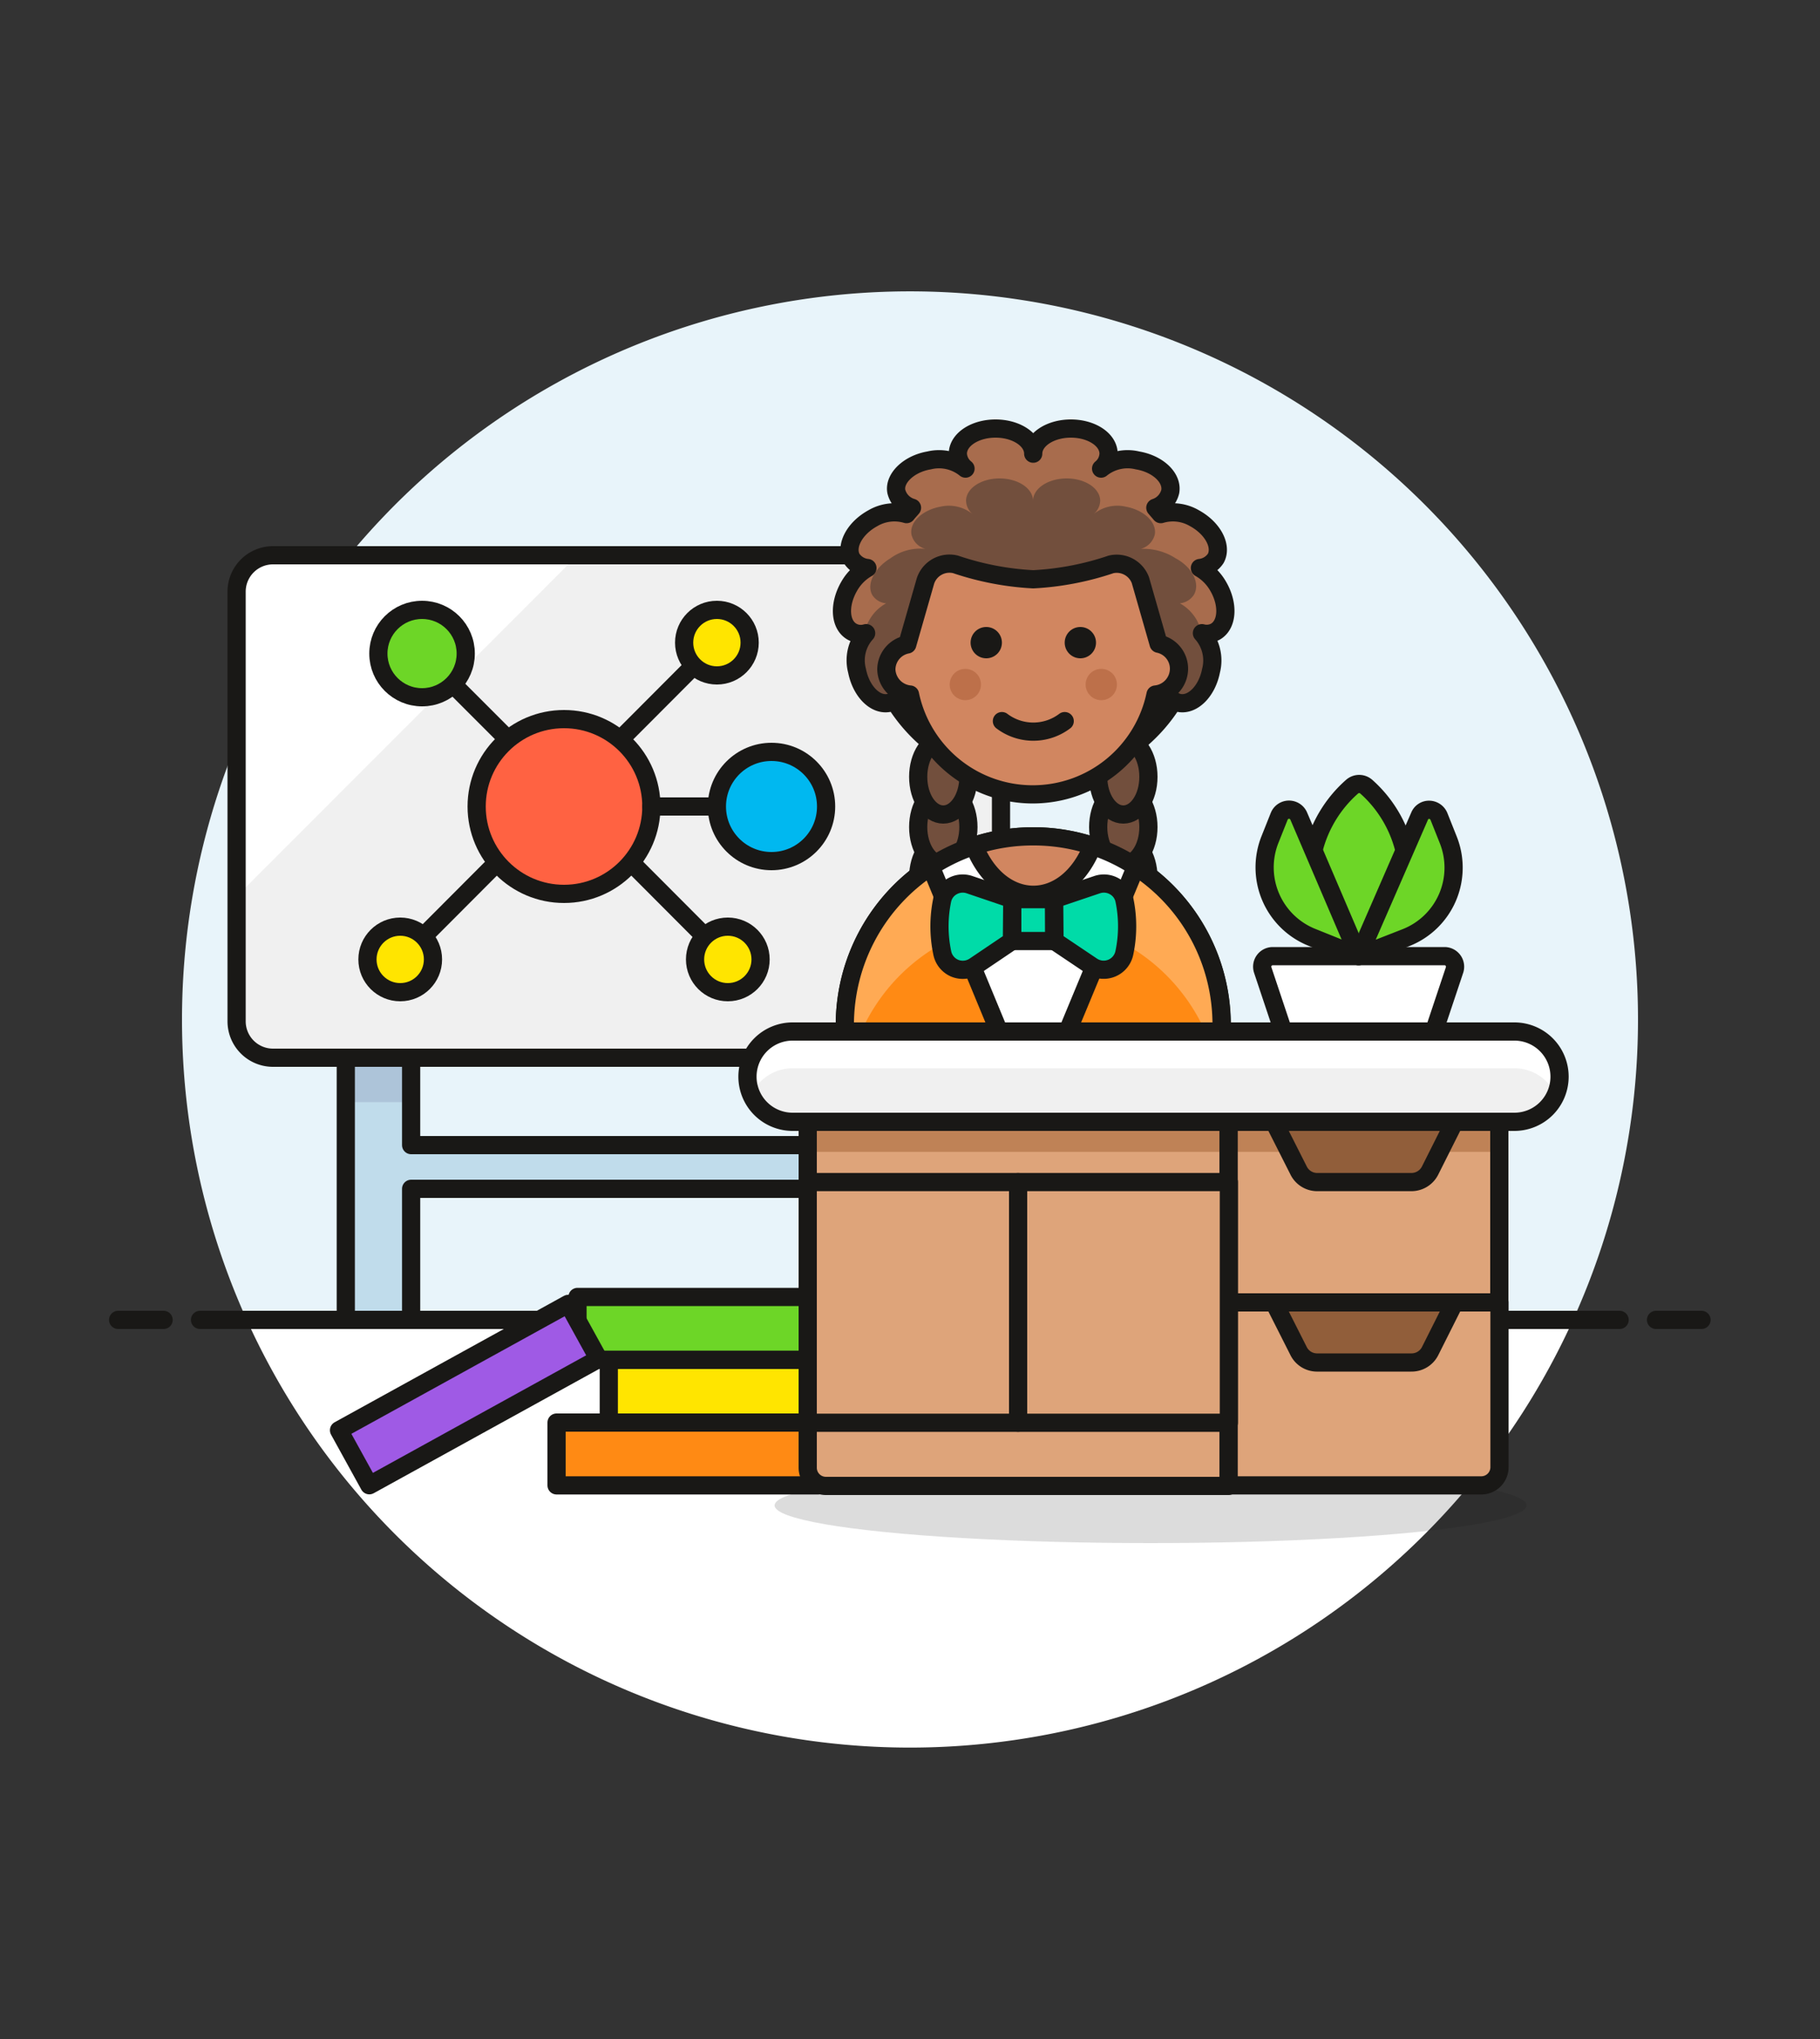 <svg id="Multicolor" xmlns="http://www.w3.org/2000/svg" viewBox="0 0 100 112"><rect x="0" y="0" width="100" height="112" fill="#333333" stroke="none"/><defs><style>.cls-1{fill:#e8f4fa;}.cls-19,.cls-2,.cls-27{fill:#fff;}.cls-3{fill:none;}.cls-11,.cls-12,.cls-15,.cls-16,.cls-19,.cls-22,.cls-25,.cls-26,.cls-27,.cls-3,.cls-4,.cls-5,.cls-6,.cls-7{stroke:#191816;stroke-linejoin:round;}.cls-11,.cls-12,.cls-15,.cls-16,.cls-22,.cls-25,.cls-26,.cls-27,.cls-3,.cls-4,.cls-5,.cls-6,.cls-7{stroke-linecap:round;}.cls-20,.cls-4{fill:#ff8a14;}.cls-5{fill:#ffe500;}.cls-6{fill:#6dd627;}.cls-7{fill:#9f5ae5;}.cls-8{fill:#c0dceb;}.cls-9{fill:#adc4d9;}.cls-10{fill:#f0f0f0;}.cls-11{fill:#ff6242;}.cls-12{fill:#00b8f0;}.cls-13,.cls-15{fill:#724f3d;}.cls-14{fill:#a86c4d;}.cls-16{fill:#d18660;}.cls-17{fill:#bd704a;}.Graphic-Style-4,.cls-18{fill:#191816;}.cls-21{fill:#ffaa54;}.cls-22{fill:#00dba8;}.Graphic-Style-4{opacity:0.15;}.cls-23,.cls-25{fill:#dea47a;}.cls-24{fill:#bf8256;}.cls-26{fill:#915e3a;}</style></defs><title>23- teaching-midmap-female-african-american</title><g id="Background"><g id="New_Symbol_10-23" data-name="New Symbol 10"><path class="cls-1" d="M90,56A40,40,0,1,0,13.56,72.5H86.43A39.85,39.85,0,0,0,90,56Z"/><path class="cls-2" d="M13.56,72.5a40,40,0,0,0,72.87,0Z"/><line class="cls-3" x1="10.99" y1="72.5" x2="88.99" y2="72.5"/><line class="cls-3" x1="6.49" y1="72.5" x2="8.99" y2="72.5"/><line class="cls-3" x1="90.99" y1="72.5" x2="93.49" y2="72.5"/></g></g><g id="Scene"><rect class="cls-4" x="30.58" y="78.14" width="14.38" height="3.45"/><rect class="cls-5" x="33.45" y="74.69" width="14.38" height="3.45"/><rect class="cls-6" x="31.73" y="71.24" width="14.38" height="3.45"/><rect class="cls-7" x="18.56" y="74.88" width="14.38" height="3.45" transform="translate(-33.77 21.94) rotate(-28.86)"/><polygon class="cls-8" points="45.4 58.1 45.4 62.9 22.59 62.9 22.59 58.1 19 58.1 19 72.5 22.59 72.5 22.59 65.3 45.4 65.3 45.4 72.5 48.99 72.5 48.99 58.1 45.4 58.1"/><rect class="cls-9" x="45.39" y="58.1" width="3.6" height="2.44"/><rect class="cls-9" x="18.99" y="58.1" width="3.6" height="2.44"/><path class="cls-10" d="M15,30.5H53a2,2,0,0,1,2,2V58.1a0,0,0,0,1,0,0H15a2,2,0,0,1-2-2V32.5A2,2,0,0,1,15,30.5Z"/><path class="cls-2" d="M13,49.24,31.73,30.5H15a2,2,0,0,0-2,2Z"/><path class="cls-3" d="M15,30.5H53a2,2,0,0,1,2,2V58.1a0,0,0,0,1,0,0H15a2,2,0,0,1-2-2V32.5A2,2,0,0,1,15,30.5Z"/><polygon class="cls-3" points="45.4 58.1 45.4 62.9 22.59 62.9 22.59 58.1 19 58.1 19 72.5 22.59 72.5 22.59 65.3 45.4 65.3 45.4 72.5 48.99 72.5 48.99 58.1 45.4 58.1"/><line class="cls-3" x1="34.08" y1="40.62" x2="38.12" y2="36.57"/><circle class="cls-5" cx="39.39" cy="35.3" r="1.8"/><line class="cls-3" x1="34.67" y1="47.37" x2="38.72" y2="51.43"/><circle class="cls-5" cx="39.99" cy="52.7" r="1.8"/><line class="cls-3" x1="27.93" y1="40.63" x2="24.9" y2="37.6"/><circle class="cls-6" cx="23.19" cy="35.9" r="2.4"/><line class="cls-3" x1="27.32" y1="47.37" x2="23.27" y2="51.43"/><circle class="cls-5" cx="21.99" cy="52.7" r="1.8"/><circle class="cls-11" cx="30.99" cy="44.3" r="4.8"/><line class="cls-3" x1="35.79" y1="44.3" x2="39.39" y2="44.3"/><circle class="cls-12" cx="42.39" cy="44.3" r="3"/><path class="cls-13" d="M66.79,34.69c.66-.39.72-1.5.14-2.49a2.66,2.66,0,0,0-1-1,1.19,1.19,0,0,0,.87-.53c.36-.67-.16-1.65-1.16-2.2a2.34,2.34,0,0,0-1.86-.23l-.3-.35A1.24,1.24,0,0,0,64.3,27c.13-.75-.67-1.52-1.8-1.71a2.31,2.31,0,0,0-2,.45h0a1.09,1.09,0,0,0,.41-.82c0-.76-.92-1.38-2.07-1.38s-2.07.62-2.07,1.38c0-.76-.92-1.38-2.07-1.38s-2.07.62-2.07,1.38a1.1,1.1,0,0,0,.42.82h0a2.31,2.31,0,0,0-2-.45c-1.13.19-1.94,1-1.8,1.71a1.24,1.24,0,0,0,.86.89c-.1.12-.21.23-.3.35a2.34,2.34,0,0,0-1.86.23c-1,.55-1.52,1.53-1.16,2.2a1.17,1.17,0,0,0,.87.53,2.66,2.66,0,0,0-1,1c-.58,1-.52,2.1.14,2.49a1,1,0,0,0,.79.09,2.22,2.22,0,0,0-.5,2.06c.22,1.13,1,1.92,1.75,1.77a.79.79,0,0,0,.3-.12,9,9,0,0,0,15.35,0,.81.81,0,0,0,.29.12c.75.15,1.54-.64,1.76-1.77a2.25,2.25,0,0,0-.5-2.06A1,1,0,0,0,66.79,34.69Z"/><path class="cls-14" d="M66.93,32.2a2.66,2.66,0,0,0-1-1,1.19,1.19,0,0,0,.87-.53c.36-.67-.16-1.65-1.16-2.2a2.34,2.34,0,0,0-1.86-.23l-.3-.35A1.24,1.24,0,0,0,64.3,27c.13-.75-.67-1.52-1.8-1.71a2.31,2.31,0,0,0-2,.45h0a1.09,1.09,0,0,0,.41-.82c0-.76-.92-1.38-2.07-1.38s-2.07.62-2.07,1.38c0-.76-.92-1.38-2.07-1.38s-2.07.62-2.07,1.38a1.1,1.1,0,0,0,.42.82h0a2.31,2.31,0,0,0-2-.45c-1.13.19-1.94,1-1.8,1.71a1.24,1.24,0,0,0,.86.89c-.1.12-.21.23-.3.35a2.34,2.34,0,0,0-1.86.23c-1,.55-1.52,1.53-1.16,2.2a1.17,1.17,0,0,0,.87.53,2.66,2.66,0,0,0-1,1c-.58,1-.52,2.1.14,2.49a1,1,0,0,0,.64.12,3.64,3.64,0,0,1,.33-.76,2.35,2.35,0,0,1,.92-.91,1,1,0,0,1-.77-.47c-.32-.6.14-1.48,1-2a2.78,2.78,0,0,1,1.93-.52,1.07,1.07,0,0,1-.77-.79c-.12-.67.6-1.35,1.6-1.53a2.07,2.07,0,0,1,1.76.41h0a1,1,0,0,1-.36-.73c0-.68.82-1.23,1.84-1.23s1.84.55,1.84,1.23c0-.68.83-1.23,1.85-1.23s1.84.55,1.84,1.23a1,1,0,0,1-.36.73h0a2.06,2.06,0,0,1,1.76-.41c1,.18,1.72.86,1.6,1.53a1.09,1.09,0,0,1-.77.79,3.25,3.25,0,0,1,1.92.52c.9.48,1.36,1.36,1,2a1.05,1.05,0,0,1-.77.47,2.42,2.42,0,0,1,.92.91,3.14,3.14,0,0,1,.29.75,1,1,0,0,0,.68-.11C67.45,34.3,67.51,33.19,66.93,32.2Z"/><path class="cls-3" d="M66.79,34.69c.66-.39.72-1.5.14-2.49a2.66,2.66,0,0,0-1-1,1.19,1.19,0,0,0,.87-.53c.36-.67-.16-1.65-1.16-2.2a2.34,2.34,0,0,0-1.86-.23l-.3-.35A1.24,1.24,0,0,0,64.3,27c.13-.75-.67-1.52-1.8-1.71a2.31,2.31,0,0,0-2,.45h0a1.09,1.09,0,0,0,.41-.82c0-.76-.92-1.38-2.07-1.38s-2.07.62-2.07,1.38c0-.76-.92-1.38-2.07-1.38s-2.07.62-2.07,1.38a1.1,1.1,0,0,0,.42.82h0a2.31,2.31,0,0,0-2-.45c-1.13.19-1.94,1-1.8,1.71a1.24,1.24,0,0,0,.86.89c-.1.12-.21.23-.3.35a2.34,2.34,0,0,0-1.86.23c-1,.55-1.52,1.53-1.16,2.2a1.17,1.17,0,0,0,.87.53,2.66,2.66,0,0,0-1,1c-.58,1-.52,2.1.14,2.49a1,1,0,0,0,.79.09,2.22,2.22,0,0,0-.5,2.06c.22,1.13,1,1.92,1.75,1.77a.79.79,0,0,0,.3-.12,9,9,0,0,0,15.35,0,.81.81,0,0,0,.29.12c.75.15,1.54-.64,1.76-1.77a2.25,2.25,0,0,0-.5-2.06A1,1,0,0,0,66.79,34.69Z"/><path class="cls-15" d="M60.34,48.19c0-1.15.62-2.07,1.38-2.07s1.38.92,1.38,2.07-.62,2.07-1.38,2.07S60.34,49.33,60.34,48.19Z"/><path class="cls-15" d="M60.34,45.43c0-1.15.62-2.07,1.38-2.07s1.38.92,1.38,2.07-.62,2.07-1.38,2.07S60.34,46.57,60.34,45.43Z"/><path class="cls-15" d="M60.34,42.67c0-1.15.62-2.07,1.38-2.07s1.38.92,1.38,2.07-.62,2.07-1.38,2.07S60.34,43.81,60.34,42.67Z"/><path class="cls-15" d="M63.79,52.33c0,.8-1,2.17-1.63,2.92a.57.57,0,0,1-.88,0c-.61-.75-1.63-2.12-1.63-2.92a2.07,2.07,0,0,1,4.14,0Z"/><path class="cls-15" d="M53.21,48.19c0-1.15-.62-2.07-1.38-2.07s-1.38.92-1.38,2.07.62,2.07,1.38,2.07S53.21,49.33,53.21,48.19Z"/><path class="cls-15" d="M53.21,45.43c0-1.15-.62-2.07-1.38-2.07s-1.38.92-1.38,2.07.62,2.07,1.38,2.07S53.21,46.57,53.21,45.43Z"/><path class="cls-15" d="M53.21,42.67c0-1.15-.62-2.07-1.38-2.07s-1.38.92-1.38,2.07.62,2.07,1.38,2.07S53.21,43.81,53.21,42.67Z"/><path class="cls-15" d="M49.76,52.33c0,.8,1,2.17,1.63,2.92a.57.57,0,0,0,.88,0c.61-.75,1.63-2.12,1.63-2.92a2.07,2.07,0,0,0-4.14,0Z"/><path class="cls-16" d="M63.66,35.36l-1-3.49A1.39,1.39,0,0,0,61.05,31a15.86,15.86,0,0,1-4.28.82A15.87,15.87,0,0,1,52.5,31a1.39,1.39,0,0,0-1.65.91l-1,3.49a1.41,1.41,0,0,0-1.15,1.38A1.43,1.43,0,0,0,50,38.15a6.89,6.89,0,0,0,13.49,0,1.43,1.43,0,0,0,1.29-1.41A1.4,1.4,0,0,0,63.66,35.36Z"/><circle class="cls-17" cx="53.04" cy="37.6" r="0.86"/><circle class="cls-17" cx="60.51" cy="37.6" r="0.86"/><path class="cls-3" d="M58.5,39.61a2.86,2.86,0,0,1-3.45,0"/><path class="cls-18" d="M54.19,34.44a.86.86,0,1,0,.86.86.86.86,0,0,0-.86-.86Z"/><path class="cls-18" d="M59.36,34.44a.86.86,0,1,0,.86.86.86.86,0,0,0-.86-.86Z"/><path class="cls-19" d="M56.77,45.94A10.35,10.35,0,0,0,46.42,56.29V67.21h13a7.71,7.71,0,0,0,7.71-7.71V56.29A10.35,10.35,0,0,0,56.77,45.94Z"/><path class="cls-20" d="M56.77,61.2h0L51.14,47.6a10.36,10.36,0,0,0-4.72,8.69V68.94h4V67.21h6.32Z"/><path class="cls-21" d="M52.7,51.37,51.14,47.6a10.36,10.36,0,0,0-4.72,8.69v4.6A10.36,10.36,0,0,1,52.7,51.37Z"/><path class="cls-3" d="M56.77,61.2h0L51.14,47.6a10.36,10.36,0,0,0-4.72,8.69V68.94h4V67.21h6.32Z"/><path class="cls-20" d="M67.12,59.5V56.29a10.32,10.32,0,0,0-4.71-8.68h0L56.77,61.2v6h2.64A7.71,7.71,0,0,0,67.12,59.5Z"/><path class="cls-21" d="M62.41,47.61h0l-1.56,3.77a10.36,10.36,0,0,1,6.25,8.77c0-.21,0-.43,0-.64V56.29A10.32,10.32,0,0,0,62.41,47.61Z"/><path class="cls-3" d="M67.12,59.5V56.29a10.32,10.32,0,0,0-4.71-8.68h0L56.77,61.2v6h2.64A7.71,7.71,0,0,0,67.12,59.5Z"/><path class="cls-16" d="M56.77,45.94a10.29,10.29,0,0,0-3.25.52c1.43,3.57,5.07,3.6,6.51,0A10.35,10.35,0,0,0,56.77,45.94Z"/><rect class="cls-22" x="55.62" y="49.39" width="2.3" height="2.3"/><path class="cls-22" d="M55.62,49.39l-2.36-.8a1.16,1.16,0,0,0-.93.09,1.12,1.12,0,0,0-.56.75,7.09,7.09,0,0,0,0,2.9,1.16,1.16,0,0,0,.68.85,1.17,1.17,0,0,0,1.09-.1l2.06-1.39Z"/><path class="cls-22" d="M57.92,49.39l2.37-.8a1.16,1.16,0,0,1,.93.09,1.12,1.12,0,0,1,.56.75,7.09,7.09,0,0,1,0,2.9,1.16,1.16,0,0,1-1.77.75l-2.07-1.39Z"/><ellipse class="Graphic-Style-4" cx="63.22" cy="82.69" rx="20.66" ry="2.07"/><path class="cls-23" d="M44.38,61.62H67.51a0,0,0,0,1,0,0v20a0,0,0,0,1,0,0H45.38a1,1,0,0,1-1-1v-19A0,0,0,0,1,44.38,61.62Z"/><rect class="cls-24" x="44.38" y="61.62" width="23.14" height="1.65"/><path class="cls-3" d="M44.38,61.62H67.51a0,0,0,0,1,0,0v20a0,0,0,0,1,0,0H45.38a1,1,0,0,1-1-1v-19A0,0,0,0,1,44.38,61.62Z"/><rect class="cls-23" x="67.51" y="61.62" width="14.87" height="9.92"/><rect class="cls-24" x="67.51" y="61.62" width="14.87" height="1.65"/><rect class="cls-3" x="67.51" y="61.62" width="14.87" height="9.92"/><path class="cls-25" d="M67.51,71.54H82.39a0,0,0,0,1,0,0v9.05a1,1,0,0,1-1,1H67.51a0,0,0,0,1,0,0V71.54A0,0,0,0,1,67.51,71.54Z"/><path class="cls-26" d="M77.54,64.93H72.35a1.14,1.14,0,0,1-1-.64L70,61.62h9.92l-1.34,2.67A1.15,1.15,0,0,1,77.54,64.93Z"/><path class="cls-26" d="M77.54,74.84H72.35a1.13,1.13,0,0,1-1-.63L70,71.54h9.92l-1.34,2.67A1.14,1.14,0,0,1,77.54,74.84Z"/><rect class="cls-25" x="44.38" y="64.93" width="23.14" height="13.22"/><line class="cls-3" x1="55.94" y1="64.93" x2="55.94" y2="78.15"/><path class="cls-10" d="M43.55,61.62H83.21a2.48,2.48,0,0,0,2.48-2.48h0a2.48,2.48,0,0,0-2.48-2.48H43.55a2.48,2.48,0,0,0-2.48,2.48h0A2.48,2.48,0,0,0,43.55,61.62Z"/><path class="cls-2" d="M43.55,58.68H83.21a2.48,2.48,0,0,1,2.27,1.47,2.61,2.61,0,0,0,.21-1,2.48,2.48,0,0,0-2.48-2.48H43.55a2.48,2.48,0,0,0-2.48,2.48,2.61,2.61,0,0,0,.21,1A2.48,2.48,0,0,1,43.55,58.68Z"/><path class="cls-3" d="M43.55,61.62H83.21a2.48,2.48,0,0,0,2.48-2.48h0a2.48,2.48,0,0,0-2.48-2.48H43.55a2.48,2.48,0,0,0-2.48,2.48h0A2.48,2.48,0,0,0,43.55,61.62Z"/><path class="cls-6" d="M77.33,47.69c0,2.67-1.2,4.83-2.68,4.83S72,50.36,72,47.69a6.84,6.84,0,0,1,2.28-4.47.59.59,0,0,1,.8,0A6.81,6.81,0,0,1,77.33,47.69Z"/><path class="cls-27" d="M78.79,56.66H70.51l-1.13-3.38a.58.58,0,0,1,.55-.76h9.44a.58.58,0,0,1,.55.76Z"/><path class="cls-6" d="M74.65,52.52l-3.29-7.69a.58.58,0,0,0-1.07,0l-.51,1.28a4.14,4.14,0,0,0,2.31,5.38Z"/><path class="cls-6" d="M74.65,52.52,78,44.83a.56.56,0,0,1,.53-.35.59.59,0,0,1,.53.36l.51,1.28a4.13,4.13,0,0,1-2.31,5.38Z"/></g></svg>